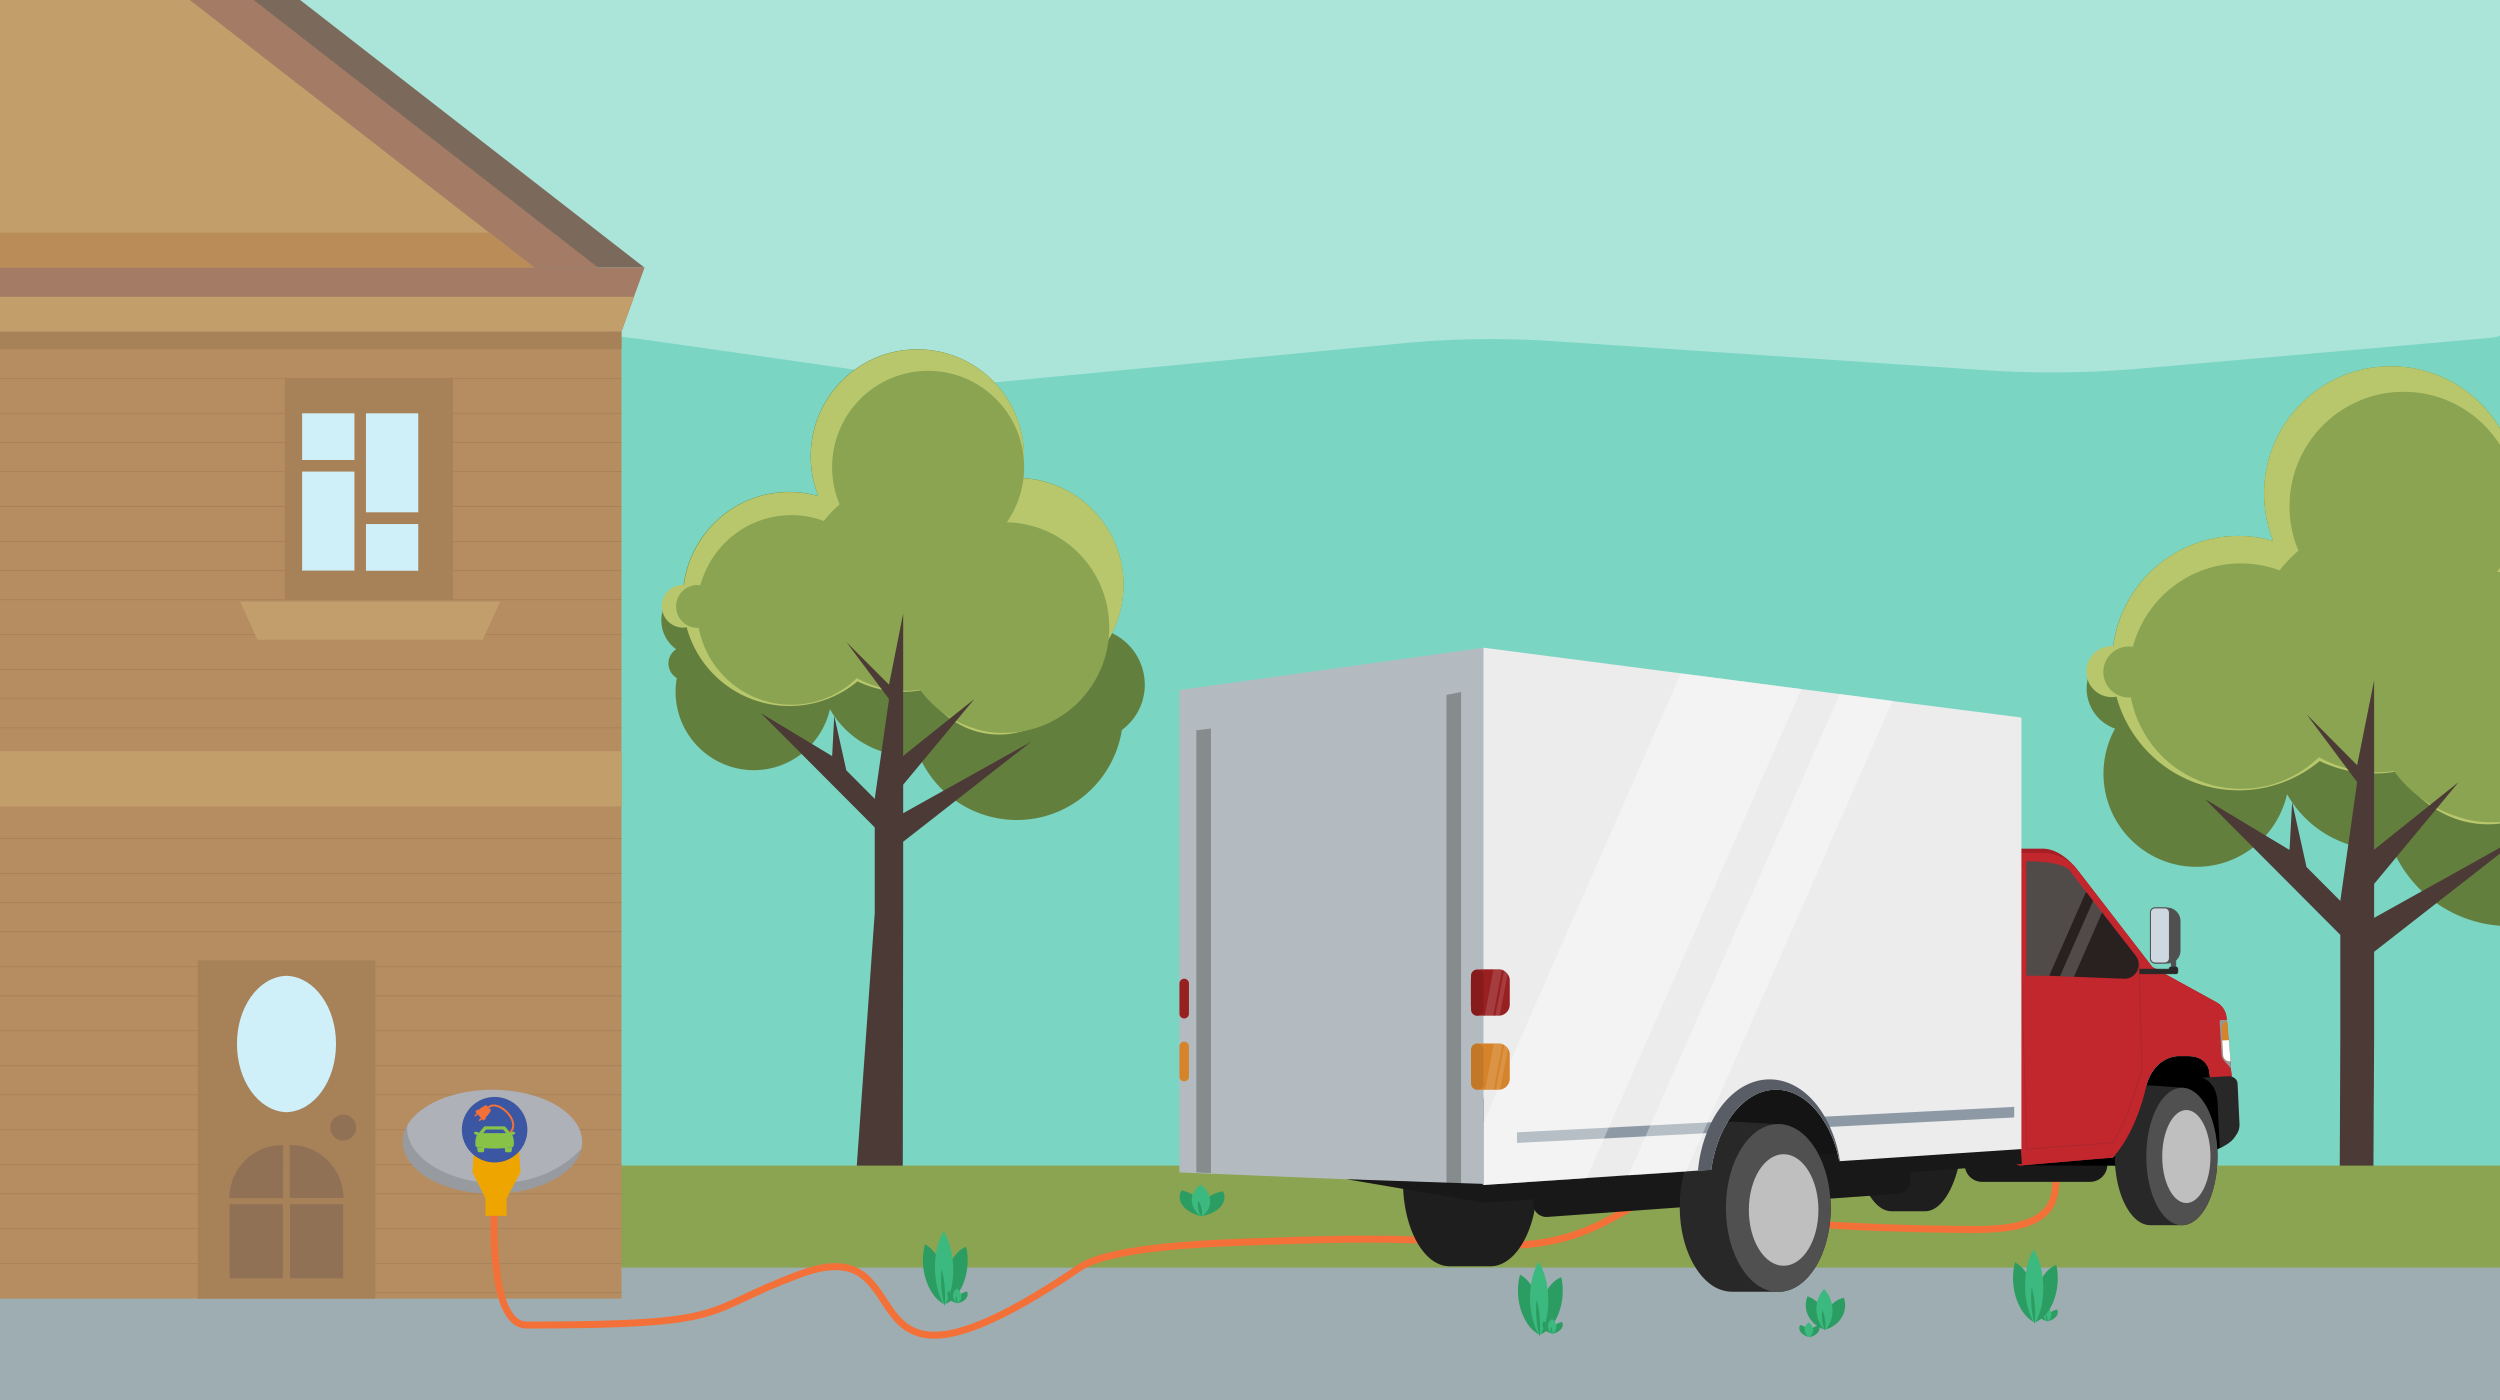 <svg xmlns="http://www.w3.org/2000/svg" viewBox="0 0 2500 1400"><rect x="0" y="0" width="2500" height="1400" fill="#333333" stroke="none"/><defs><style>.cls-1{fill:#d9dada;}.cls-2{fill:#7ad5c3;}.cls-3,.cls-41,.cls-45,.cls-46{fill:#fff;}.cls-3{opacity:0.37;}.cls-3,.cls-41,.cls-46{isolation:isolate;}.cls-4{fill:#637f3e;}.cls-5{fill:#b8c76c;}.cls-6{fill:#8ba451;}.cls-7{fill:#4b3a35;}.cls-8{fill:#bec65a;}.cls-9{fill:#9eadb1;}.cls-10{fill:#2b9d62;}.cls-11{fill:#3cb97f;}.cls-12{fill:#7b6a5b;}.cls-13{fill:#a47b65;}.cls-14{fill:#c29e6a;}.cls-15{fill:#b98c58;}.cls-16{fill:#b68d61;}.cls-17{fill:#a78259;}.cls-18,.cls-20,.cls-54,.cls-55{fill:none;}.cls-18{stroke:#a78259;}.cls-18,.cls-20,.cls-23,.cls-31,.cls-32,.cls-42,.cls-44,.cls-54{stroke-miterlimit:10;}.cls-19{fill:#cff0f8;}.cls-20{stroke:#f37139;stroke-width:7px;}.cls-21{fill:#191818;}.cls-22{fill:#1e1e1e;}.cls-23{fill:#141414;stroke:#000;}.cls-24,.cls-44{fill:#282828;}.cls-25,.cls-32{fill:#505050;}.cls-26{fill:#bfbfbf;}.cls-27{fill:#a61f24;}.cls-28,.cls-31{fill:#c1272d;}.cls-29{fill:#969696;}.cls-30{fill:#b4bbc0;}.cls-31{stroke:#ab272d;}.cls-32,.cls-42{stroke:#505050;}.cls-33{fill:#868b8e;}.cls-34{fill:#982021;}.cls-35{fill:#d6842b;}.cls-36{fill:#ebeceb;}.cls-37{fill:#8d99a5;}.cls-38{fill:#585d66;}.cls-39{fill:#871a1a;}.cls-40{fill:#c27826;}.cls-41{opacity:0.13;}.cls-42{fill:#cdd8e0;}.cls-43{fill:#28211f;}.cls-44{stroke:#282828;}.cls-46{opacity:0.19;}.cls-47{fill:#c29e6c;}.cls-48{fill:#907156;}.cls-49{fill:#979a9e;}.cls-50{fill:#aeb1b7;}.cls-51{fill:#efa500;}.cls-52{fill:#ce8a02;}.cls-53{fill:#3b56a3;}.cls-54{stroke:#f27139;stroke-width:2px;}.cls-56{fill:#88c348;}.cls-57{fill:#f27139;}</style></defs><title>qc-bg-house</title><g id="Layer_1" data-name="Layer 1"><ellipse class="cls-1" cx="1723.75" cy="1224.55" rx="529.87" ry="33.44"/><path class="cls-2" d="M2508.75-53.29H1.46v1344.7c0,28.14,26.95,51,60.14,51H2508.75Z"/><path class="cls-3" d="M1.46-5.29-1.68,388.49,310.94,342a1186.77,1186.77,0,0,1,343.19-1l237,33.91a717.79,717.79,0,0,0,106.27,7.24l404-38.75a939.47,939.47,0,0,1,152.81-2.18l430.11,28.94a1006.35,1006.35,0,0,0,155.44-1.57l353.16-30.94c10.13-.89,17.92-10.38,17.85-21.75l-2-321.19Z"/><path class="cls-4" d="M2661.43,765.22a67.94,67.94,0,0,0-39.09-61.41,127.15,127.15,0,0,0-107.2-184.39,131.77,131.77,0,0,0,2.64-25.82c0-70.35-56.74-127.29-126.83-127.29s-126.83,56.94-126.83,127.29a129.26,129.26,0,0,0,9.07,47.34,125.75,125.75,0,0,0-34.47-5c-65.31,0-119.24,49.66-126,113.55a42.39,42.39,0,0,0,2.31,79.12,94,94,0,0,0-11.55,44.86c0,51.48,41.56,93.35,93,93.35,44.2,0,81.15-31.12,90.55-72.66a109.48,109.48,0,0,0,95.33,55.62q5.2,0,10.39-.5a126.69,126.69,0,0,0,116.44,76.8c63.17,0,115.45-46.51,125-107.09A66.68,66.68,0,0,0,2661.43,765.22Z"/><path class="cls-5" d="M2636,646.38a126.89,126.89,0,0,0-120.89-127,131.77,131.77,0,0,0,2.64-25.82c0-70.35-56.74-127.29-126.83-127.29s-126.83,56.94-126.83,127.29a129.26,129.26,0,0,0,9.07,47.34,125.75,125.75,0,0,0-34.47-5c-64.32,0-117.26,48.17-125.51,110.4-.49,0-.82-.17-1.32-.17a25.49,25.49,0,0,0,0,51,20.79,20.79,0,0,0,4.62-.5c14.68,54,63.66,93.69,122.21,93.69a126.41,126.41,0,0,0,81-29.3A126.77,126.77,0,0,0,2374,773.5a123.41,123.41,0,0,0,24.9-2.48c18.8,32.11,51.62,53.3,89.23,53.3,46.84,0,86.59-33.1,100.44-79A125.78,125.78,0,0,0,2636,646.38Z"/><path class="cls-6" d="M2497.16,571.89a114.53,114.53,0,0,0,20.62-65.55c0-63.23-51.13-114.54-114.13-114.54s-114.13,51.31-114.13,114.54a113.89,113.89,0,0,0,8.91,44.36,125,125,0,0,0-18.8,19.7,110.82,110.82,0,0,0-38.59-7c-51.79,0-95.33,35.42-108.19,83.42a31.91,31.91,0,0,0-4-.33,25.49,25.49,0,0,0,0,51c.66,0,1.32-.17,2-.17,9.9,52.14,55.42,91.53,110.17,91.53a111.32,111.32,0,0,0,77.85-31.61,123.4,123.4,0,0,0,59.21,15.06,127.68,127.68,0,0,0,16-1.16,125,125,0,0,0,65,46,97.7,97.7,0,0,0,31.17,5.13c.66,0,1.32-.17,2-.17s1.48.17,2.14.17c68.78,0,124.69-55.95,124.69-125.13A124.71,124.71,0,0,0,2497.16,571.89Z"/><polygon class="cls-7" points="2205.07 799.15 2340.32 934.88 2340.32 1036.68 2339.68 1181.18 2373.24 1200.88 2374.13 1036.68 2374.13 951.77 2526.19 833.09 2374.13 917.84 2374.13 883.9 2458.57 782.11 2374.13 849.64 2374.13 680.31 2357.14 765.22 2306.51 714.24 2357.14 782.11 2340.32 900.95 2306.51 867.02 2292.16 802.3 2289.52 849.97 2205.07 799.15"/><ellipse class="cls-8" cx="591.42" cy="671.87" rx="25.4" ry="25.49"/><ellipse class="cls-4" cx="685.25" cy="663.43" rx="16.82" ry="16.88"/><ellipse class="cls-8" cx="591.42" cy="604" rx="8.41" ry="8.44"/><path class="cls-4" d="M1144.79,684.73a57.13,57.13,0,0,0-32.87-51.64A106.93,106.93,0,0,0,1021.76,478a110.81,110.81,0,0,0,2.22-21.71c0-59.16-47.71-107-106.66-107s-106.66,47.88-106.66,107a108.7,108.7,0,0,0,7.63,39.81,105.75,105.75,0,0,0-29-4.18c-54.92,0-100.28,41.76-106,95.49A35.65,35.65,0,0,0,685.28,654,78.43,78.43,0,0,0,753.8,770.19c37.17,0,68.24-26.17,76.14-61.11a92.07,92.07,0,0,0,80.17,46.77q4.37,0,8.74-.42A106.54,106.54,0,0,0,1016.77,820c53.12,0,97.09-39.11,105.13-90.06A55.88,55.88,0,0,0,1144.79,684.73Z"/><path class="cls-5" d="M1123.57,584.92A106.71,106.71,0,0,0,1021.9,478.16a110.81,110.81,0,0,0,2.22-21.71c0-59.16-47.71-107-106.66-107s-106.66,47.88-106.66,107a108.7,108.7,0,0,0,7.63,39.81,105.75,105.75,0,0,0-29-4.18c-54.09,0-98.61,40.51-105.55,92.84-.42,0-.69-.14-1.11-.14a21.44,21.44,0,0,0,0,42.87,17.49,17.49,0,0,0,3.88-.42,106.43,106.43,0,0,0,170.87,54.15,106.61,106.61,0,0,0,45.63,10.44,103.78,103.78,0,0,0,20.94-2.09c15.81,27,43.41,44.82,75,44.82,39.39,0,72.82-27.84,84.47-66.4A106.19,106.19,0,0,0,1123.57,584.92Z"/><path class="cls-6" d="M1006.78,522.28a96.31,96.31,0,0,0,17.34-55.12c0-53.17-43-96.32-96-96.32s-96,43.15-96,96.32a95.78,95.78,0,0,0,7.49,37.3A105.13,105.13,0,0,0,823.84,521a93.19,93.19,0,0,0-32.45-5.85c-43.55,0-80.17,29.79-91,70.15a26.84,26.84,0,0,0-3.33-.28,21.44,21.44,0,0,0,0,42.87c.55,0,1.11-.14,1.66-.14,8.32,43.85,46.6,77,92.65,77a93.61,93.61,0,0,0,65.46-26.59,103.78,103.78,0,0,0,49.79,12.67,107.38,107.38,0,0,0,13.45-1,105.16,105.16,0,0,0,54.65,38.7,82.16,82.16,0,0,0,26.21,4.32c.55,0,1.11-.14,1.66-.14s1.25.14,1.8.14c57.84,0,104.85-47,104.85-105.23C1109.28,570,1063.51,523.54,1006.78,522.28Z"/><polygon class="cls-7" points="761.01 713.26 874.74 827.4 874.74 913.01 855.55 1183.18 902.76 1182.7 903.18 913.01 903.18 841.74 1031.06 741.8 903.18 813.2 903.18 784.67 974.33 699.06 903.18 755.86 903.18 613.46 889.03 684.73 846.31 641.99 889.03 699.06 874.74 798.87 846.31 770.33 834.25 715.9 832.16 756.13 761.01 713.26"/><path class="cls-6" d="M2508.75,1342.4H57.1c-32.46,0-58.77-22.53-58.77-50.32v-76.14c0-27.79,26.31-50.32,58.77-50.32H2508.75Z"/><path class="cls-9" d="M2508.75,1413.91H-1.68V1267.58H2508.75Z"/><path class="cls-10" d="M1856.09,1165.13a27.47,27.47,0,0,0,14.84,12.25,23.17,23.17,0,0,0-1.48-20.69,27.47,27.47,0,0,0-14.84-12.25A23.17,23.17,0,0,0,1856.09,1165.13Z"/><path class="cls-10" d="M1888.25,1166.28a25.9,25.9,0,0,1-15.5,11.09,23.14,23.14,0,0,1,2.64-20.52,25.9,25.9,0,0,1,15.5-11.09A23.14,23.14,0,0,1,1888.25,1166.28Z"/><path class="cls-11" d="M1863.51,1158.84a31.5,31.5,0,0,0,8.25,19.53c5.11-5,8.25-12.75,7.75-21.68a31.5,31.5,0,0,0-8.25-19.53C1866.15,1142.12,1863,1150.06,1863.51,1158.84Z"/><path class="cls-10" d="M1869.28,1168.93a30.78,30.78,0,0,0,2.64,9.43,28.46,28.46,0,0,0,.16-10.76,30.78,30.78,0,0,0-2.64-9.43A28.32,28.32,0,0,0,1869.28,1168.93Z"/><path class="cls-10" d="M1848,1180.52a15.09,15.09,0,0,0,7.75,4.47c1.32-2.15,1.15-5-.82-7.45a15.09,15.09,0,0,0-7.75-4.47C1845.86,1175.22,1846,1178,1848,1180.52Z"/><path class="cls-10" d="M1864.5,1180.85a13.46,13.46,0,0,1-7.92,4c-1.15-2.32-.82-5,1.32-7.45a13.46,13.46,0,0,1,7.92-4C1867.14,1175.88,1866.81,1178.53,1864.5,1180.85Z"/><path class="cls-11" d="M1851.8,1178.2a9.7,9.7,0,0,0,4.29,7.12,8.43,8.43,0,0,0,4-7.78,9.7,9.7,0,0,0-4.29-7.12A8.43,8.43,0,0,0,1851.8,1178.2Z"/><path class="cls-10" d="M1854.77,1181.84a13.91,13.91,0,0,0,1.32,3.48,10.05,10.05,0,0,0,.16-4,13.91,13.91,0,0,0-1.32-3.48A6.35,6.35,0,0,0,1854.77,1181.84Z"/><path class="cls-10" d="M2039.12,1316.66a13.83,13.83,0,0,0,7.75,4.3c1.32-2.15,1.15-5-.82-7.45a13.83,13.83,0,0,0-7.75-4.3A6.34,6.34,0,0,0,2039.12,1316.66Z"/><path class="cls-10" d="M2055.78,1317a14.68,14.68,0,0,1-7.92,4.14c-1.15-2.32-.82-5,1.32-7.45a14.68,14.68,0,0,1,7.92-4.14A6.47,6.47,0,0,1,2055.78,1317Z"/><path class="cls-11" d="M2043.08,1314.51a9.59,9.59,0,0,0,4.29,7,8.43,8.43,0,0,0,4-7.78,9.59,9.59,0,0,0-4.29-7A7.83,7.83,0,0,0,2043.08,1314.51Z"/><path class="cls-10" d="M2045.88,1318a13.91,13.91,0,0,0,1.32,3.48,8,8,0,0,0,0-4,13.91,13.91,0,0,0-1.32-3.48A10.64,10.64,0,0,0,2045.88,1318Z"/><path class="cls-10" d="M1183.34,1206.34c4,4.63,10.06,7.95,17,9.6,3.13-4.8,2.8-10.76-1.65-16.06-4-4.63-10.06-7.95-17-9.6C1178.56,1195.08,1178.89,1201,1183.34,1206.34Z"/><path class="cls-10" d="M1220,1207.33c-4.29,4.47-10.72,7.45-17.65,8.61-2.64-5-1.81-10.92,3-16.06,4.29-4.47,10.72-7.45,17.65-8.61C1225.73,1196.24,1224.9,1202.2,1220,1207.33Z"/><path class="cls-11" d="M1191.92,1201.54c.49,6,4.12,11.42,9.4,15.23,5.94-3.81,9.4-9.93,8.74-16.88-.49-6-4.12-11.42-9.4-15.23C1194.72,1188.63,1191.26,1194.75,1191.92,1201.54Z"/><path class="cls-10" d="M1198.35,1209.32a20.64,20.64,0,0,0,3,7.45c.82-2,.82-5,.16-8.44a20.65,20.65,0,0,0-3-7.45C1197.69,1202.86,1197.69,1206,1198.35,1209.32Z"/><polygon class="cls-12" points="644.53 267.66 -1.1 267.66 -3.05 -235.63 644.53 267.66"/><polygon class="cls-13" points="598.18 267.66 -1.1 267.66 -3.05 -199.49 598.18 267.66"/><polygon class="cls-14" points="534.36 267.66 -1.1 267.66 -3.05 -149.83 489.33 232.74 534.36 267.66"/><polygon class="cls-15" points="534.36 267.66 -1.1 267.66 -3.05 232.74 489.33 232.74 534.36 267.66"/><polygon class="cls-13" points="644.53 267.66 633.98 296.8 621.44 331.72 -1.68 340.49 -1.1 267.66 644.53 267.66"/><polygon class="cls-14" points="633.98 296.8 621.44 331.72 -1.68 340.49 -1.33 296.8 633.98 296.8"/><rect class="cls-16" x="-1.68" y="331.72" width="623.12" height="966.82"/><rect class="cls-14" x="-3.05" y="751.15" width="624.49" height="55.28"/><rect class="cls-17" x="-1.68" y="331.72" width="623.12" height="17.55"/><line class="cls-18" x1="-1.68" y1="838.55" x2="621.44" y2="838.55"/><line class="cls-18" x1="-1.68" y1="873.47" x2="621.44" y2="873.47"/><line class="cls-18" x1="-1.68" y1="902.61" x2="621.44" y2="902.61"/><line class="cls-18" x1="-1.68" y1="931.74" x2="621.44" y2="931.74"/><line class="cls-18" x1="-3.05" y1="378.4" x2="621.44" y2="378.4"/><line class="cls-18" x1="-3.05" y1="413.32" x2="621.44" y2="413.32"/><line class="cls-18" x1="-3.05" y1="442.45" x2="621.44" y2="442.45"/><line class="cls-18" x1="-3.05" y1="471.59" x2="621.44" y2="471.59"/><line class="cls-18" x1="-3.05" y1="506.51" x2="621.44" y2="506.51"/><line class="cls-18" x1="-3.05" y1="541.44" x2="621.44" y2="541.44"/><line class="cls-18" x1="-3.05" y1="570.57" x2="621.44" y2="570.57"/><line class="cls-18" x1="-3.05" y1="599.7" x2="621.44" y2="599.7"/><line class="cls-18" x1="-3.05" y1="634.63" x2="621.44" y2="634.63"/><line class="cls-18" x1="-1.68" y1="669.55" x2="621.44" y2="669.55"/><line class="cls-18" x1="-1.68" y1="698.68" x2="621.44" y2="698.68"/><line class="cls-18" x1="-1.68" y1="727.82" x2="621.44" y2="727.82"/><line class="cls-18" x1="-3.05" y1="966.66" x2="621.44" y2="966.66"/><line class="cls-18" x1="-3.05" y1="995.8" x2="621.44" y2="995.8"/><line class="cls-18" x1="-3.05" y1="1030.72" x2="621.44" y2="1030.72"/><line class="cls-18" x1="-3.05" y1="1065.65" x2="621.44" y2="1065.65"/><line class="cls-18" x1="-3.05" y1="1094.78" x2="621.44" y2="1094.78"/><line class="cls-18" x1="-3.05" y1="1129.7" x2="621.44" y2="1129.7"/><line class="cls-18" x1="-3.05" y1="1164.63" x2="621.44" y2="1164.63"/><line class="cls-18" x1="-3.05" y1="1193.76" x2="621.44" y2="1193.76"/><line class="cls-18" x1="-3.05" y1="1228.69" x2="621.44" y2="1228.69"/><line class="cls-18" x1="-3.05" y1="1263.61" x2="621.44" y2="1263.61"/><line class="cls-18" x1="284.82" y1="1292.74" x2="621.44" y2="1292.74"/><rect class="cls-17" x="284.82" y="378.4" width="168.23" height="221.3"/><rect class="cls-19" x="302.14" y="413.32" width="52.28" height="46.68"/><rect class="cls-19" x="365.97" y="524.06" width="52.28" height="46.68"/><rect class="cls-19" x="302.14" y="471.59" width="52.28" height="98.98"/><rect class="cls-19" x="365.97" y="413.32" width="52.28" height="98.98"/><path class="cls-10" d="M2016.69,1299.78c4,10.92,10.06,18.54,17,22.18,3.13-11.09,2.8-24.83-1.65-37.41-4-10.92-10.06-18.54-17-22.18C2011.91,1273.46,2012.24,1287.36,2016.69,1299.78Z"/><path class="cls-10" d="M2053.3,1301.93c-4.29,10.43-10.72,17.38-17.65,20a64,64,0,0,1,3-37.08c4.29-10.43,10.72-17.38,17.65-20A64,64,0,0,1,2053.3,1301.93Z"/><path class="cls-11" d="M2025.1,1288.52c.49,13.9,4.12,26.48,9.4,35.26,5.94-8.94,9.4-23.17,8.74-39.06-.49-13.9-4.12-26.48-9.4-35.26C2028.07,1258.23,2024.6,1272.47,2025.1,1288.52Z"/><path class="cls-10" d="M2031.53,1306.56a91.6,91.6,0,0,0,3,17.21c.82-4.63.82-11.75.16-19.53a91.6,91.6,0,0,0-3-17.21A93.37,93.37,0,0,0,2031.53,1306.56Z"/><path class="cls-10" d="M1809,1317.07a27.47,27.47,0,0,0,14.84,12.25,23.17,23.17,0,0,0-1.48-20.69,27.47,27.47,0,0,0-14.84-12.25A23.17,23.17,0,0,0,1809,1317.07Z"/><path class="cls-10" d="M1841.2,1318.23a25.9,25.9,0,0,1-15.5,11.09,23.14,23.14,0,0,1,2.64-20.52,25.9,25.9,0,0,1,15.5-11.09A23.14,23.14,0,0,1,1841.2,1318.23Z"/><path class="cls-11" d="M1816.46,1310.78a31.5,31.5,0,0,0,8.25,19.53c5.11-5,8.25-12.75,7.75-21.68a31.5,31.5,0,0,0-8.25-19.53C1819.1,1294.06,1816,1302,1816.46,1310.78Z"/><path class="cls-10" d="M1822.23,1320.88a30.78,30.78,0,0,0,2.64,9.43,28.46,28.46,0,0,0,.16-10.76,30.78,30.78,0,0,0-2.64-9.43A28.32,28.32,0,0,0,1822.23,1320.88Z"/><path class="cls-10" d="M1801,1332.46a15.09,15.09,0,0,0,7.75,4.47c1.32-2.15,1.15-5-.82-7.45a15.09,15.09,0,0,0-7.75-4.47C1798.81,1327.17,1799,1330,1801,1332.46Z"/><path class="cls-10" d="M1817.45,1333a13.46,13.46,0,0,1-7.92,4c-1.15-2.32-.82-5,1.32-7.45a13.46,13.46,0,0,1,7.92-4C1820.09,1327.83,1819.76,1330.48,1817.45,1333Z"/><path class="cls-11" d="M1804.75,1330.15a9.7,9.7,0,0,0,4.29,7.12,8.43,8.43,0,0,0,4-7.78,9.7,9.7,0,0,0-4.29-7.12A8.43,8.43,0,0,0,1804.75,1330.15Z"/><path class="cls-20" d="M495.83,1178.2s-13.22,146.88,31,146.87c210.71-.08,171.08-13,272.58-50.7,134.12-49.82,27.78,164.59,280.4-6.79,22.42-15.21,83.46-22.68,162.79-25.39,69-2.36,152.07-6.33,235,1.75,144.89,14.12,163.57-82.38,220.34-40.09,32.22,24,253.09,25.66,277.39,25.66,140,0,45-87.13,88.51-149.47"/><path class="cls-10" d="M1521.67,1312.1c4,10.92,10.06,18.54,17,22.18,3.13-11.09,2.8-24.83-1.65-37.41-4-10.92-10.06-18.54-17-22.18A63.44,63.44,0,0,0,1521.67,1312.1Z"/><path class="cls-10" d="M1558.29,1314.25c-4.29,10.43-10.72,17.38-17.65,20a64,64,0,0,1,3-37.08c4.29-10.43,10.72-17.38,17.65-20A64,64,0,0,1,1558.29,1314.25Z"/><path class="cls-11" d="M1530.08,1300.84c.49,13.9,4.12,26.48,9.4,35.26,5.94-8.94,9.4-23.17,8.74-39.06-.49-13.9-4.12-26.48-9.4-35.26C1533.05,1270.72,1529.59,1285,1530.08,1300.84Z"/><path class="cls-10" d="M1536.51,1319.05a91.61,91.61,0,0,0,3,17.21c.82-4.63.82-11.75.16-19.53a91.61,91.61,0,0,0-3-17.21A92.88,92.88,0,0,0,1536.51,1319.05Z"/><path class="cls-10" d="M1544.1,1329.15a13.83,13.83,0,0,0,7.75,4.3c1.32-2.15,1.15-5-.82-7.45a13.83,13.83,0,0,0-7.75-4.3C1542,1323.85,1542.12,1326.67,1544.1,1329.15Z"/><path class="cls-10" d="M1560.76,1329.48a14.68,14.68,0,0,1-7.92,4.14c-1.15-2.32-.82-5,1.32-7.45a14.68,14.68,0,0,1,7.92-4.14C1563.23,1324.35,1562.9,1327,1560.76,1329.48Z"/><path class="cls-11" d="M1548.06,1326.83a9.6,9.6,0,0,0,4.29,7,8.43,8.43,0,0,0,4-7.78,9.6,9.6,0,0,0-4.29-7A8,8,0,0,0,1548.06,1326.83Z"/><path class="cls-10" d="M1550.86,1330.47a13.92,13.92,0,0,0,1.32,3.48,8,8,0,0,0,0-4,13.92,13.92,0,0,0-1.32-3.48A10.56,10.56,0,0,0,1550.86,1330.47Z"/><path class="cls-10" d="M926.6,1281.66c4,10.92,10.06,18.54,17,22.18,3.13-11.09,2.8-24.83-1.65-37.41-4-10.92-10.06-18.54-17-22.18A63.44,63.44,0,0,0,926.6,1281.66Z"/><path class="cls-10" d="M963.21,1283.81c-4.29,10.43-10.72,17.38-17.65,20a64,64,0,0,1,3-37.08c4.29-10.43,10.72-17.38,17.65-20A64,64,0,0,1,963.21,1283.81Z"/><path class="cls-11" d="M935,1270.41c.49,13.9,4.12,26.48,9.4,35.26,5.94-8.94,9.4-23.17,8.74-39.06-.49-13.9-4.12-26.48-9.4-35.26C938,1240.28,934.52,1254.52,935,1270.41Z"/><path class="cls-10" d="M941.44,1288.61a91.61,91.61,0,0,0,3,17.21c.82-4.63.82-11.75.16-19.53a91.61,91.61,0,0,0-3-17.21A92.89,92.89,0,0,0,941.44,1288.61Z"/><path class="cls-10" d="M949,1298.71a13.83,13.83,0,0,0,7.75,4.3c1.32-2.15,1.15-5-.82-7.45a13.83,13.83,0,0,0-7.75-4.3C946.89,1293.41,947.05,1296.23,949,1298.71Z"/><path class="cls-10" d="M965.69,1299a14.68,14.68,0,0,1-7.92,4.14c-1.15-2.32-.82-5,1.32-7.45a14.68,14.68,0,0,1,7.92-4.14C968.16,1293.91,967.83,1296.56,965.69,1299Z"/><path class="cls-11" d="M953,1296.39a9.6,9.6,0,0,0,4.29,7,8.43,8.43,0,0,0,4-7.78,9.6,9.6,0,0,0-4.29-7A8,8,0,0,0,953,1296.39Z"/><path class="cls-10" d="M955.79,1300a13.92,13.92,0,0,0,1.32,3.48,8,8,0,0,0,0-4,13.92,13.92,0,0,0-1.32-3.48A10.56,10.56,0,0,0,955.79,1300Z"/><path class="cls-21" d="M1982,1181.84h108.14a17.3,17.3,0,0,0,17.23-17.38v-1.16a17.3,17.3,0,0,0-17.23-17.38H1982a17.3,17.3,0,0,0-17.23,17.38v1.32A17.27,17.27,0,0,0,1982,1181.84Z"/><path class="cls-22" d="M1956.11,1080c-5.74-18.54-14.93-31.78-25.44-35.26h0a16.77,16.77,0,0,0-5.74-1c-1.15,0-31-2.65-33.31-2.65a16.8,16.8,0,0,0-4.92.66,26,26,0,0,0-10.67,6.79c-13.13,13.41-22.32,43-22.32,77.63s9.19,64.22,22.32,77.63c4.76,4.8,10,7.45,15.59,7.45h33.31c13,0,24.29-14.4,31.18-36.25,4.27-13.57,6.73-30,6.73-47.5C1962.67,1110,1960.21,1093.62,1956.11,1080Z"/><path class="cls-23" d="M1840.09,1159.83l-.82.66-.16.17-127.5,8.44h-.49l-12.64-1.66a135,135,0,0,1,8.37-34.59c1.48-3.81,3.12-7.45,4.76-10.76,13.13-26,34.3-42.87,58.25-42.87,22,0,41.84,14.4,55,37.24a86.32,86.32,0,0,1,5.25,10.26A129.62,129.62,0,0,1,1840.09,1159.83Z"/><path d="M2234.25,1126.89a13.27,13.27,0,0,1-1.48,7.12,35.7,35.7,0,0,1-13,14.07,44,44,0,0,1-6.24,3.14L2163.2,1166l-140.8-.66,90.42-7.78c25.11-27.48,33.48-71.84,33.48-71.84,8.37-29.63,31.51-29.63,31.51-29.63h10.5c18.87,0,21,14.73,21,14.73l1.31,10.59a5.41,5.41,0,0,0,6.89,4.47l8.86-2.65a7.64,7.64,0,0,0,5.42-6.29l1.15,13.57Z"/><path class="cls-24" d="M2211.28,1117.45c-5.42-15.23-13.95-26-24-29h0a20.47,20.47,0,0,0-5.42-.83c-1.15,0-29.21-2.15-31.51-2.15a21.69,21.69,0,0,0-4.59.5,22.63,22.63,0,0,0-10,5.63c-12.31,10.92-21,35.26-21,63.73s8.53,52.64,21,63.73c4.43,4,9.52,6.12,14.6,6.12h31.51c12.14,0,23-11.75,29.37-29.79a125,125,0,0,0,0-78Z"/><ellipse class="cls-25" cx="2181.91" cy="1156.52" rx="35.61" ry="68.69"/><ellipse class="cls-26" cx="2186.34" cy="1156.52" rx="24.12" ry="46.51"/><path class="cls-27" d="M2231.63,1075.08a7.86,7.86,0,0,1-5.42,8.11l-8.86,2.65a5.41,5.41,0,0,1-6.89-4.47l-1.31-10.59s-2.13-14.73-21-14.73h-10.5s-23.14,0-31.51,29.63c0,0-8.37,44.36-33.48,71.84l-92.06,7.95a6.1,6.1,0,0,1-6.56-6.12V848.65h28.55c13.78,0,26.75,10.59,35.12,21.52L2152.37,967l64.16,35.26a19.3,19.3,0,0,1,10,15.56l.16,2.15,4.1,48.5Z"/><path class="cls-22" d="M1528.8,1135c-7.06-18.54-18.38-31.78-31.18-35.26h0a25.07,25.07,0,0,0-7.06-1c-1.48,0-38.23-2.65-41-2.65a25.28,25.28,0,0,0-6.07.66,34.43,34.43,0,0,0-13.13,6.79c-16.08,13.41-27.4,43-27.4,77.63s11.16,64.22,27.4,77.63c5.91,4.8,12.31,7.45,19.2,7.45h41c15.92,0,29.87-14.4,38.4-36.25,5.25-13.57,8.2-30,8.2-47.5C1537,1165,1534,1148.57,1528.8,1135Z"/><path class="cls-28" d="M2231.63,1075.08a7.86,7.86,0,0,1-5.42,8.11l-8.86,2.65a5.41,5.41,0,0,1-6.89-4.47l-1.31-10.59s-2.13-14.73-21-14.73h-10.5s-23.14,0-31.51,29.63c0,0-8.37,44.36-33.48,71.84l-92.06,7.95a6.1,6.1,0,0,1-6.56-6.12V852.95h28.55a44.26,44.26,0,0,1,35.12,17.38l74.66,96.83,64.16,35.26a19.3,19.3,0,0,1,10,15.56l.16,2.15,4.1,48.5Z"/><path class="cls-29" d="M2231.13,1068.46l-6.4-7a12.79,12.79,0,0,1-3.28-7.95l-1.81-32.11A1.35,1.35,0,0,1,2221,1020h5.91l.16,1.16,3.45,40.06Z"/><polygon class="cls-30" points="1179.43 1172.41 1483.51 1184.99 1483.51 647.7 1179.43 690.08 1179.43 1172.41"/><path class="cls-31" d="M2138.91,963.35l3.12,105.44s-1,5.13-10.5,33.77c-6.24,19-18.87,40.22-18.87,40.22l-86,6.29s-2.13-78.29-8.37-287.68Z"/><rect class="cls-32" x="2171.4" y="958.72" width="4.27" height="8.44"/><polygon class="cls-33" points="1210.94 728.48 1210.94 1173.07 1196.34 1172.41 1196.34 730.3 1210.94 728.48"/><polygon class="cls-33" points="1461.08 692.04 1461.08 1184.06 1446.47 1183.46 1446.47 694.87 1461.08 692.04"/><path class="cls-21" d="M2021.91,1164l-2-27.48L1483.51,1185l-1.48-1.16-135.54-4.63,136.86,23.34v.17h.49l2.79-.17,46.11-3.31.33,5.13a13.45,13.45,0,0,0,14.28,12.58L1685,1207a14,14,0,0,0,6.89,1.49L1898,1193.76a13.48,13.48,0,0,0,12.47-14.4l-.49-7.12,94.52-6.79Z"/><path class="cls-24" d="M1821.38,1160.49c-8-18.54-20.68-31.78-35.12-35.26h0a32.1,32.1,0,0,0-7.88-1c-1.64,0-43-2.65-46.28-2.65a29.94,29.94,0,0,0-6.73.66,39.91,39.91,0,0,0-14.77,6.79c-18.21,13.41-30.85,43-30.85,77.63s12.64,64.22,30.85,77.63a36.41,36.41,0,0,0,21.5,7.45h46.28c17.89,0,33.64-14.4,43.16-36.25a123,123,0,0,0,9.19-47.5C1830.57,1190.28,1827.29,1173.9,1821.38,1160.49Z"/><ellipse class="cls-25" cx="1778.23" cy="1208" rx="52.35" ry="83.92"/><ellipse class="cls-26" cx="1783.64" cy="1209.98" rx="34.79" ry="55.78"/><path class="cls-34" d="M1184.19,1018.47h0a4.78,4.78,0,0,1-4.76-4.8V983.55a4.78,4.78,0,0,1,4.76-4.8h0a4.78,4.78,0,0,1,4.76,4.8v30.13A4.78,4.78,0,0,1,1184.19,1018.47Z"/><path class="cls-35" d="M1184.19,1081.37h0a4.78,4.78,0,0,1-4.76-4.8v-30.13a4.78,4.78,0,0,1,4.76-4.8h0a4.78,4.78,0,0,1,4.76,4.8v30.13A4.78,4.78,0,0,1,1184.19,1081.37Z"/><path class="cls-36" d="M2021.42,717.55v431.52l-181.16,12.08h-1a121.59,121.59,0,0,0-12-34.43,90.15,90.15,0,0,0-6.4-10.26c-11.81-16.55-27.57-26.81-44.8-26.81-18.87,0-35.94,12.08-48.08,31.61a115.31,115.31,0,0,0-5.91,10.92,131.72,131.72,0,0,0-10.83,37.57l-13.29.83-12.14.83-57.6,3.81-41.68,2.81-103.05,7V647.7l197.41,25.66,120.45,15.72,38.4,5,53,7Z"/><path class="cls-37" d="M1711.6,1122.25l16.41-.83a115.31,115.31,0,0,0-5.91,10.92l-15.43.83-189.7,9.77v-10.59Z"/><path class="cls-37" d="M2014.2,1106.86v10.59l-184,9.43-2.79.17a90.15,90.15,0,0,0-6.4-10.26l3.94-.17Z"/><path class="cls-38" d="M1840.25,1161.15h-1c0-.17-.16-.5-.16-.66a121,121,0,0,0-11.81-33.6,90.15,90.15,0,0,0-6.4-10.26c-11.81-16.55-27.57-26.81-44.8-26.81-18.87,0-35.94,12.08-48.08,31.61a115.31,115.31,0,0,0-5.91,10.92,127.16,127.16,0,0,0-10.67,36.91c0,.17-.16.5-.16.66l-13.29.83c.16-1,.16-2.15.33-3.14a135,135,0,0,1,8.37-34.59c1.48-3.81,3.12-7.45,4.76-10.76,13.13-26,34.3-42.87,58.25-42.87,22,0,41.84,14.4,55,37.24a86.32,86.32,0,0,1,5.25,10.26,129.47,129.47,0,0,1,9.85,33.1A1.51,1.51,0,0,1,1840.25,1161.15Z"/><polygon class="cls-3" points="1801.36 689.08 1586.56 1178.2 1483.51 1184.99 1483.51 1122.59 1680.92 673.36 1801.36 689.08"/><polygon class="cls-3" points="1892.6 700.84 1686 1171.58 1628.4 1175.39 1839.76 694.05 1892.6 700.84"/><path class="cls-34" d="M1509.76,980.4v24.17a11.13,11.13,0,0,1-10.17,11.09h-17.72a11,11,0,0,1-11-11.09V980.4a11,11,0,0,1,11-11.09h16.74a10.5,10.5,0,0,1,3.28.5,10,10,0,0,1,2,.83,11.58,11.58,0,0,1,3.61,3.31A10,10,0,0,1,1509.76,980.4Z"/><path class="cls-35" d="M1509.76,1054.39v24.17a11.21,11.21,0,0,1-9.68,11.09,3.58,3.58,0,0,1-1.31.17H1482a11,11,0,0,1-11-11.09v-24.17a11,11,0,0,1,11-11.09h16.74a8.76,8.76,0,0,1,3.61.66,5.53,5.53,0,0,1,2,1,10.38,10.38,0,0,1,3.61,3.48A9.72,9.72,0,0,1,1509.76,1054.39Z"/><path class="cls-39" d="M1477.27,1015.82h0a6.26,6.26,0,0,1-6.24-6.29V975.77a6.26,6.26,0,0,1,6.24-6.29h0a6.26,6.26,0,0,1,6.24,6.29v33.77A6.26,6.26,0,0,1,1477.27,1015.82Z"/><path class="cls-40" d="M1477.27,1089.81h0a6.26,6.26,0,0,1-6.24-6.29v-33.77a6.26,6.26,0,0,1,6.24-6.29h0a6.26,6.26,0,0,1,6.24,6.29v33.77A6.26,6.26,0,0,1,1477.27,1089.81Z"/><path class="cls-41" d="M1502.05,969.81l-8.86,46h-8.53l8.86-46.51h5.09A10.83,10.83,0,0,1,1502.05,969.81Z"/><path class="cls-41" d="M1507.63,973.95l-8,41.88h-4.27l8.7-45.19A11.58,11.58,0,0,1,1507.63,973.95Z"/><path class="cls-41" d="M1502.38,1044l-8.7,45.85h-8.53l8.86-46.51h4.76A12.7,12.7,0,0,1,1502.38,1044Z"/><path class="cls-41" d="M1508,1048.43l-7.88,41.38a3.58,3.58,0,0,1-1.31.17h-3l8.53-45A9.16,9.16,0,0,1,1508,1048.43Z"/><path class="cls-32" d="M2167.79,963H2155a4.43,4.43,0,0,1-4.43-4.47v-46a4.43,4.43,0,0,1,4.43-4.47h12a13,13,0,0,1,13,13.08v29.79A12.35,12.35,0,0,1,2167.79,963Z"/><path class="cls-42" d="M2164.84,963H2155a4.61,4.61,0,0,1-4.59-4.63V912.54a4.61,4.61,0,0,1,4.59-4.63h9.85a4.61,4.61,0,0,1,4.59,4.63v45.85A4.83,4.83,0,0,1,2164.84,963Z"/><path class="cls-43" d="M2124.14,978.75l-50.21-2-13.95-.5-10.83-.5-22.74-.17V861.39c42,0,44.24,10.59,44.24,10.59l15.26,19.7,7.06,8.94,9,11.75,33.64,43.2C2143.18,965.17,2136.12,979.08,2124.14,978.75Z"/><path class="cls-35" d="M2230.48,1061.34h-.33a6.69,6.69,0,0,1-7.06-6.46l-.82-14.4-.66-12.25a7,7,0,0,1,5.58-7.12l1.64,19Z"/><path class="cls-44" d="M2175.67,967.16h-4.43a1.9,1.9,0,0,0-2,2v.17H2139.9v4.3h35.77a1.9,1.9,0,0,0,2-2v-2.32A2,2,0,0,0,2175.67,967.16Z"/><path class="cls-24" d="M2239.5,1124.08a16.83,16.83,0,0,1-2.46,9.6c-3.28,5.13-5.42,8.77-17.23,14.57l-2.13-42.37c0-25.32-15.92-28.14-15.92-28.14l26.26-1.49c4.92-.33,9.19,2.81,9.52,7Z"/><path class="cls-45" d="M2230.48,1061.34h-.33a6.69,6.69,0,0,1-7.06-6.46l-.82-14.4,6.56-.33Z"/><path class="cls-46" d="M2086.07,891.68l-36.92,84.09-22.74-.17V861.39c42,0,44.24,10.59,44.24,10.59Z"/><polygon class="cls-46" points="2102.15 912.37 2073.93 976.76 2059.98 976.26 2093.13 900.79 2102.15 912.37"/><polygon class="cls-47" points="453.79 601.69 286.42 601.69 240.14 601.69 257.53 639.76 286.42 639.76 453.79 639.76 482.68 639.76 500.07 601.69 453.79 601.69"/><polygon class="cls-17" points="286.61 960.37 286.42 960.37 197.67 960.37 197.67 1298.7 286.42 1298.7 286.61 1298.7 375.36 1298.7 375.36 960.37 286.61 960.37"/><path class="cls-19" d="M336,1044c.16-36.66-21.4-66.69-48.51-68.13v-.07c-.34,0-.68,0-1,0s-.67,0-1,0v.07c-27.11,1.44-48.67,31.46-48.51,68.13,0,36.74,21.47,66.57,48.35,68.12v.07h.16c.34,0,.68,0,1,0s.67,0,1,0h.16v-.07C314.49,1110.53,336,1080.71,336,1044Z"/><circle class="cls-48" cx="343.19" cy="1127.61" r="13.02"/><path class="cls-48" d="M289.7,1198.06h53.82c-.16-29.3-23.63-53-52.68-53H289.7Z"/><rect class="cls-48" x="290.03" y="1204.19" width="53.17" height="74.15"/><path class="cls-48" d="M283.16,1145.1H282c-29,0-52.51,23.67-52.68,53h53.82Z"/><rect class="cls-48" x="229.67" y="1204.19" width="53.17" height="74.15"/></g><g id="Layer_2" data-name="Layer 2"><path class="cls-49" d="M407.27,1125.4a32.77,32.77,0,0,0-4.55,16.39c0,28.73,40.16,52,89.69,52,45.48,0,83.05-19.63,88.9-45.08"/><path class="cls-49" d="M581.31,1148.73c-59.66,64.29-178.79,28-174-23.33"/><path class="cls-50" d="M581.31,1148.73a30.9,30.9,0,0,0,.8-6.93c0-28.73-40.16-52-89.69-52-39.66,0-73.3,14.93-85.14,35.62C402.53,1176.74,521.65,1213,581.31,1148.73Z"/><path class="cls-51" d="M474.41,1140.63l-1.89,31.74,13,26v17.42h21v-17.42l13.93-26-1.95-30.42C504.69,1145.95,490,1146.45,474.41,1140.63Z"/><path class="cls-52" d="M518.5,1141.95l-1.09-14-42.08.18-.93,12.54C489.87,1150.49,504.59,1149.79,518.5,1141.95Z"/><circle class="cls-53" cx="494.62" cy="1129.7" r="32.78"/><path class="cls-54" d="M510.08,1132.67c11.86-11.86-12.74-34-21.5-25.23"/><path class="cls-55" d="M503.66,1130.13a1.72,1.72,0,0,0-1.34-.64h-15.4a1.72,1.72,0,0,0-1.34.64l-2.43,3h22.95Z"/><path class="cls-56" d="M477.08,1147.27l.62,4.18a1.12,1.12,0,0,0,1.15.79h4a1.12,1.12,0,0,0,1.15-.79l.49-3.33q-3.64-.3-7.27-.82Z"/><path class="cls-56" d="M504.71,1148.13l.49,3.33a1.12,1.12,0,0,0,1.15.79h4a1.12,1.12,0,0,0,1.15-.79l.62-4.18-.17,0Q508.35,1147.83,504.71,1148.13Z"/><path class="cls-56" d="M514.58,1132.06l-1.07-.37a1,1,0,0,0-.69,0l-2.74,1-4.5-5.57a2.08,2.08,0,0,0-1.62-.77H485.29a2.09,2.09,0,0,0-1.63.78l-4.5,5.57-2.74-1a1,1,0,0,0-.69,0l-1.07.37a1,1,0,0,0-.7,1,.71.71,0,0,0,.3.58l1.27.88a1,1,0,0,0,.6.19H477a21.3,21.3,0,0,0-1.51,10.79,2.09,2.09,0,0,0,1.59,1.78l.17,0q3.64.52,7.27.82a121.25,121.25,0,0,0,20.19,0q3.64-.3,7.27-.82l.17,0a2.09,2.09,0,0,0,1.59-1.79,21.3,21.3,0,0,0-1.51-10.79h.87a1,1,0,0,0,.59-.19l1.27-.88a.71.71,0,0,0,.31-.59A1,1,0,0,0,514.58,1132.06Zm-31.43,1.08,2.43-3a1.72,1.72,0,0,1,1.34-.64h15.4a1.72,1.72,0,0,1,1.34.64l2.44,3Z"/><path class="cls-57" d="M490.78,1109.84l-4.07-4.43c-.81-.88-6.6,3.1-7.48,3.91l-.79.73-.36-.39a.42.42,0,0,0-.6,0l-1.93,1.77a.42.42,0,0,0,0,.6l1.17,1.28-2.23,2a.19.19,0,0,0,0,.27l.79.86a.19.19,0,0,0,.27,0l2.21-2L481,1118l-2.21,2a.19.19,0,0,0,0,.27l.79.86a.19.19,0,0,0,.27,0l2.23-2,1.17,1.28a.42.42,0,0,0,.6,0l1.93-1.77a.42.42,0,0,0,0-.6l-.36-.39.79-.73C487.12,1116.15,491.59,1110.72,490.78,1109.84Z"/></g></svg>